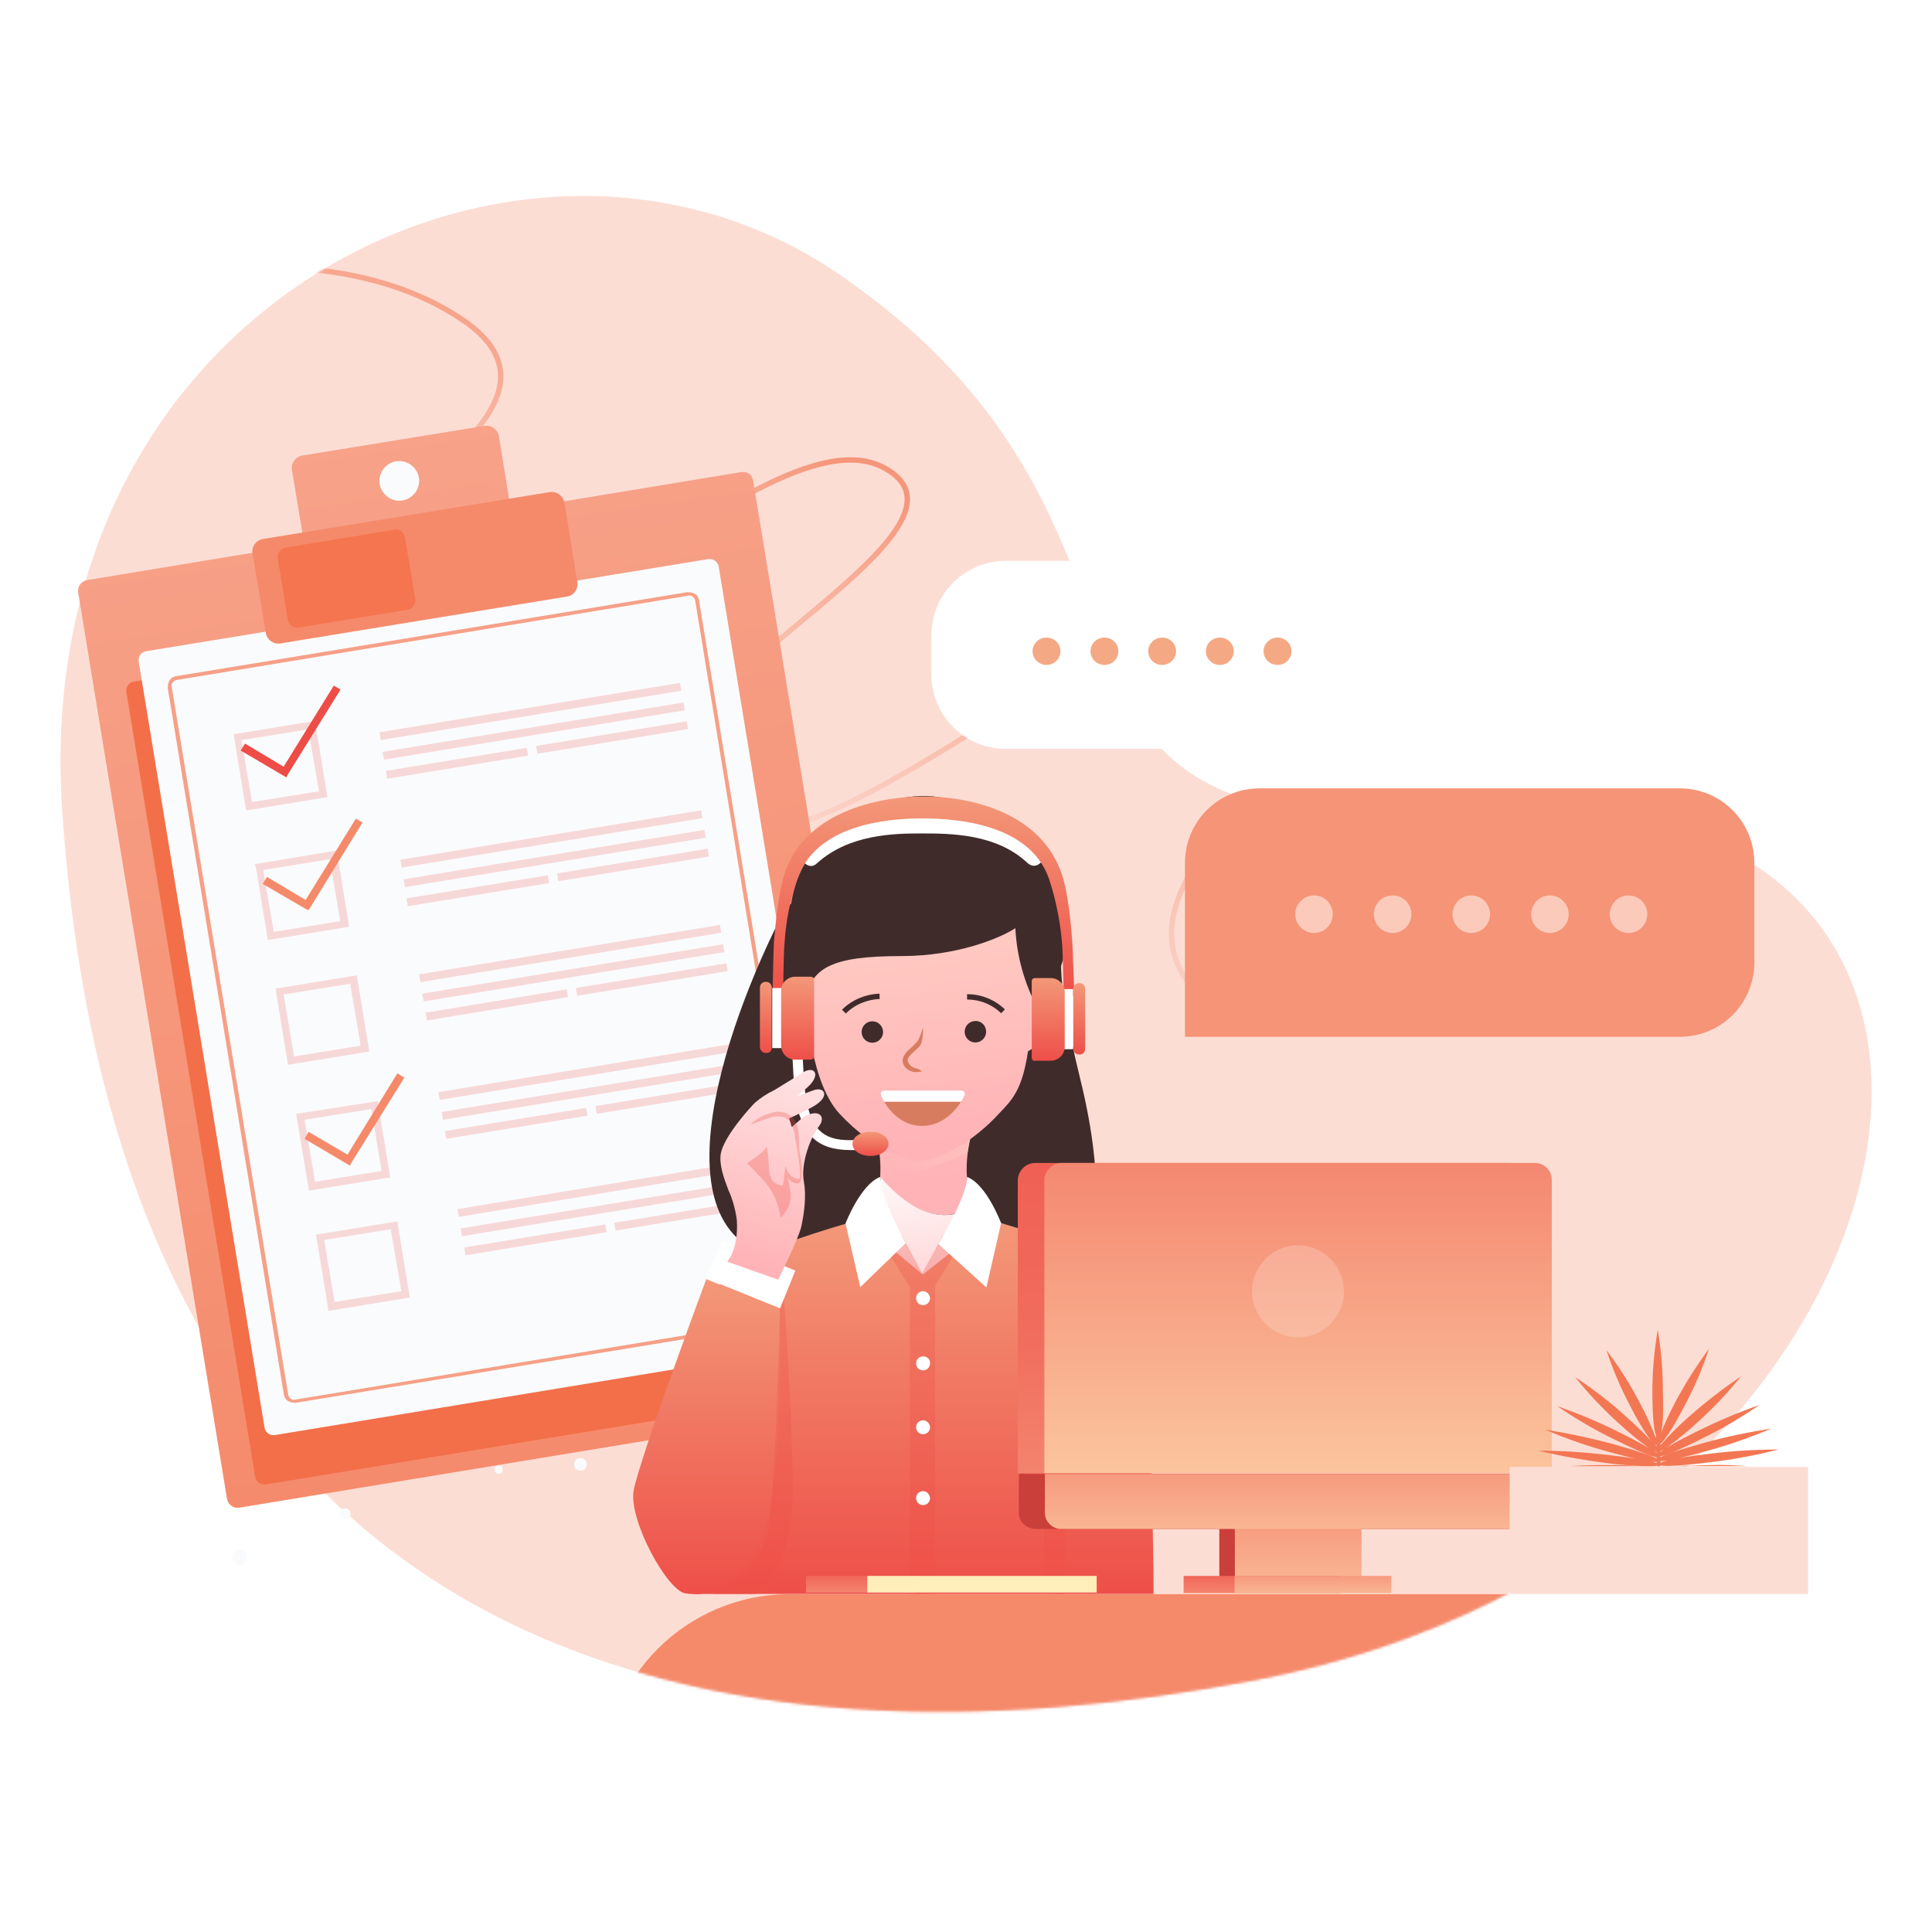 <?xml version="1.0" encoding="utf-8"?>
<!-- Generator: Adobe Illustrator 24.0.1, SVG Export Plug-In . SVG Version: 6.00 Build 0)  -->
<svg version="1.1" id="Layer_1" xmlns="http://www.w3.org/2000/svg" xmlns:xlink="http://www.w3.org/1999/xlink" x="0px" y="0px"
	 viewBox="0 0 720 720" style="enable-background:new 0 0 720 720;" xml:space="preserve">
<style type="text/css">
	.st0{fill:#FCDDD4;}
	.st1{fill:#FCDDD4;filter:url(#Adobe_OpacityMaskFilter);}
	.st2{mask:url(#A_1_);}
	.st3{opacity:0.7;fill:none;stroke:url(#SVGID_1_);stroke-width:2;enable-background:new    ;}
	.st4{fill:#F58A6B;}
	.st5{fill-rule:evenodd;clip-rule:evenodd;fill:url(#SVGID_2_);}
	.st6{fill-rule:evenodd;clip-rule:evenodd;fill:#F36F49;}
	.st7{fill-rule:evenodd;clip-rule:evenodd;fill:#FAFBFC;}
	.st8{opacity:0.8;fill:#F58A6B;enable-background:new    ;}
	.st9{fill-rule:evenodd;clip-rule:evenodd;fill:#F58A6B;}
	.st10{opacity:0.8;fill-rule:evenodd;clip-rule:evenodd;fill:#F36F49;enable-background:new    ;}
	.st11{opacity:0.2;fill:#EE4D47;enable-background:new    ;}
	.st12{fill:#EE4D47;}
	.st13{fill:#FAFBFC;}
	.st14{fill:#402B2B;}
	.st15{fill:url(#SVGID_3_);}
	.st16{fill:url(#SVGID_4_);}
	.st17{fill:url(#SVGID_5_);}
	.st18{fill:url(#SVGID_6_);}
	.st19{fill:#D87C60;}
	.st20{fill-rule:evenodd;clip-rule:evenodd;fill:#FFFFFF;}
	.st21{fill:#ED8A40;}
	.st22{fill:none;stroke:#402B2B;stroke-width:2;}
	.st23{fill:url(#SVGID_7_);}
	.st24{fill:#EE4D47;fill-opacity:0.3;}
	.st25{fill:#FFFFFF;}
	.st26{fill:url(#SVGID_8_);}
	.st27{fill:url(#SVGID_9_);}
	.st28{fill:url(#SVGID_10_);}
	.st29{fill:url(#SVGID_11_);}
	.st30{fill:url(#SVGID_12_);}
	.st31{fill:url(#SVGID_13_);}
	.st32{fill:url(#SVGID_14_);}
	.st33{fill-rule:evenodd;clip-rule:evenodd;fill:url(#SVGID_15_);}
	.st34{opacity:0.3;fill:#EB5046;enable-background:new    ;}
	.st35{fill:url(#SVGID_16_);}
	.st36{fill:#CA3F3A;}
	.st37{fill:url(#SVGID_17_);}
	.st38{fill:url(#SVGID_18_);}
	.st39{fill:url(#SVGID_19_);}
	.st40{fill:url(#SVGID_20_);}
	.st41{fill:url(#SVGID_21_);}
	.st42{opacity:0.2;fill:#FFFFFF;enable-background:new    ;}
	.st43{fill:url(#SVGID_22_);}
	.st44{fill:url(#SVGID_23_);}
	.st45{clip-path:url(#SVGID_25_);}
	.st46{fill-rule:evenodd;clip-rule:evenodd;fill:#F37753;}
	.st47{fill:#F37753;}
	.st48{fill:#F4A984;}
	.st49{fill:#F69477;}
	.st50{opacity:0.5;fill:#FFFFFF;enable-background:new    ;}
</style>
<g>
	<path class="st0" d="M312.4,102C195.8,22.4,10.2,112.6,23.2,302.4c22.1,323.7,247.6,361.3,444.9,323.7
		c258.1-49.2,317.6-344.4,79.3-323.7C356.1,319.1,458.1,201.5,312.4,102L312.4,102z"/>
	<defs>
		<filter id="Adobe_OpacityMaskFilter" filterUnits="userSpaceOnUse" x="-11.9" y="98.5" width="677.3" height="648.5">
			<feColorMatrix  type="matrix" values="1 0 0 0 0  0 1 0 0 0  0 0 1 0 0  0 0 0 1 0"/>
		</filter>
	</defs>
	<mask maskUnits="userSpaceOnUse" x="-11.9" y="98.5" width="677.3" height="648.5" id="A_1_">
		<path class="st1" d="M312.4,102C195.8,22.4,10.2,112.6,23.2,302.4c22.1,323.7,247.6,361.3,444.9,323.7
			c258.1-49.2,317.6-344.4,79.3-323.7C356.1,319.1,458.1,201.5,312.4,102L312.4,102z"/>
	</mask>
	<g class="st2">
		
			<linearGradient id="SVGID_1_" gradientUnits="userSpaceOnUse" x1="279.099" y1="567.52" x2="164.844" y2="358.481" gradientTransform="matrix(1 0 0 -1 0 721)">
			<stop  offset="0" style="stop-color:#F37753"/>
			<stop  offset="1" style="stop-color:#FFFFFF;stop-opacity:0"/>
		</linearGradient>
		<path class="st3" d="M-11.5,122.9c38.4-16.9,129-41.1,184.2-3.5C241.6,166.6,28.4,227.5,94,263.4s188.2-114.8,235.6-89
			s-120.6,95-71.7,131.2s192.2-122.1,251.5-92s-141.8,116.5-47,168.3"/>
		<path class="st4" d="M224.8,663.6c0-38.4,31.1-69.5,69.5-69.5h371.2V747H224.8V663.6z"/>
	</g>
	<g>
		
			<linearGradient id="SVGID_2_" gradientUnits="userSpaceOnUse" x1="144.586" y1="612.811" x2="210.772" y2="159.647" gradientTransform="matrix(1 0 0 -1 0 721)">
			<stop  offset="0" style="stop-color:#F7A58D"/>
			<stop  offset="1" style="stop-color:#F58A6B"/>
		</linearGradient>
		<path class="st5" d="M276.4,175.9l-86,14.2l-4.5-27.7c-0.5-2.4-2.8-4.1-5.3-3.7l-68.1,11.1c-2.4,0.5-4.1,2.8-3.7,5.3l4.6,27.7
			l-81,13.4c-2.1,0.4-3.5,2.3-3.3,4.4l55.5,338c0.4,2.1,2.3,3.5,4.4,3.3L333,521.7c2.1-0.4,3.5-2.3,3.3-4.4l-55.6-338
			c-0.2-2.1-2-3.6-4.1-3.4C276.5,175.9,276.4,175.9,276.4,175.9L276.4,175.9z"/>
		<path class="st6" d="M264.4,218.7L49.9,254c-1.9,0.3-3.1,2.1-2.8,3.9l48,292.5c0.3,1.9,2.1,3.1,4,2.8L313.6,518
			c1.8-0.3,3.1-2.1,2.8-3.9l-48-292.5C268,219.7,266.3,218.5,264.4,218.7L264.4,218.7z"/>
		<path class="st7" d="M263.7,208.4L54.4,242.7c-1.8,0.3-3,2-2.7,3.8c0,0,0,0.1,0,0.1l46.9,285.5c0.3,1.8,2,3,3.8,2.7
			c0,0,0.1,0,0.1,0L312,500.3c1.8-0.3,3-2,2.7-3.8c0,0,0-0.1,0-0.1l-46.9-285.5C267.3,209.1,265.5,208,263.7,208.4L263.7,208.4z"/>
	</g>
	<path class="st8" d="M256.1,220.7L65.6,252c-1,0.1-1.9,0.7-2.4,1.5c-0.5,0.8-0.7,1.8-0.7,2.8l43.3,263.4c0.1,1,0.7,1.9,1.5,2.4
		c0.8,0.5,1.8,0.7,2.8,0.7l190.5-31.2c1-0.1,1.9-0.7,2.4-1.5c0.5-0.8,0.7-1.8,0.7-2.8l-43.2-263.6c-0.1-1-0.7-1.9-1.5-2.4
		C258.1,220.9,257.1,220.6,256.1,220.7L256.1,220.7z M302.2,487.6c0.2,0.6,0,1.3-0.4,1.7c-0.4,0.5-0.9,0.8-1.5,0.9L110,521.6
		c-0.6,0.2-1.3,0-1.7-0.4c-0.5-0.4-0.8-0.9-0.9-1.5L64,256c-0.2-0.6,0-1.3,0.4-1.7c0.4-0.5,0.9-0.8,1.5-0.9L256.5,222
		c0.6-0.2,1.3,0,1.7,0.4c0.5,0.4,0.8,0.9,0.9,1.5L302.2,487.6z"/>
	<g>
		<path class="st7" d="M147.6,171.9c-4,0.7-6.8,4.5-6.1,8.5c0.7,4,4.5,6.8,8.5,6.1c4-0.7,6.8-4.5,6.1-8.5c0,0,0,0,0,0
			C155.4,174,151.6,171.3,147.6,171.9z"/>
		<path class="st9" d="M204.8,183.4l-107,17.5c-2.4,0.5-4.1,2.8-3.7,5.3l5,29.9c0.5,2.4,2.8,4.1,5.3,3.7l107-17.5
			c2.5-0.4,4.1-2.8,3.8-5.2l-4.9-30.1C209.6,184.5,207.2,183,204.8,183.4L204.8,183.4z"/>
		<path class="st10" d="M147.1,197.4l-40.8,6.7c-1.8,0.3-3.1,2.1-2.8,3.9l3.8,23.1c0.3,1.8,2.1,3.1,3.9,2.8l40.8-6.7
			c1.8-0.3,3.1-2.1,2.8-3.9l-3.9-23.1C150.7,198.4,149,197.1,147.1,197.4L147.1,197.4z"/>
	</g>
	<g>
		<path class="st11" d="M141.4,272.9l0.5,2.9l112-18.4l-0.5-2.9L141.4,272.9z M142.6,280.2l0.5,2.9l112.1-18.4l-0.5-2.9L142.6,280.2
			z M199.8,278l0.5,2.9l56.1-9.2l-0.5-2.9L199.8,278z M143.8,287.3l0.5,2.9l52.5-8.6l-0.5-2.9L143.8,287.3z M149.2,320.4l0.5,2.9
			l112.1-18.4l-0.5-2.9L149.2,320.4z M150.4,327.7l0.5,2.9l112.1-18.4l-0.5-2.9L150.4,327.7z M207.6,325.5l0.5,2.9l56.1-9.2
			l-0.5-2.9L207.6,325.5z M151.5,334.8l0.5,2.9l52.6-8.6l-0.5-2.9L151.5,334.8z M156.2,363.1l0.5,2.9l112.1-18.4l-0.5-2.9
			L156.2,363.1z M157.4,370.3l0.5,2.9l112.1-18.4l-0.5-2.9L157.4,370.3z M214.6,368.2l0.5,2.9l56.1-9.2l-0.5-2.9L214.6,368.2z
			 M158.6,377.4l0.5,2.9l52.6-8.7l-0.5-2.9L158.6,377.4z M163.4,407l0.5,2.9l112.1-18.4l-0.5-2.9L163.4,407z M164.6,414.4l0.5,2.9
			l112.1-18.4l-0.5-2.9L164.6,414.4z M221.9,412.2l0.5,2.9l56.1-9.2L278,403L221.9,412.2z M165.8,421.5l0.5,2.9l52.6-8.6l-0.5-2.9
			L165.8,421.5z M170.5,450.6l0.5,2.9L283,435l-0.5-2.9L170.5,450.6z M171.7,457.8l0.5,2.9l112.1-18.4l-0.5-2.9L171.7,457.8z
			 M228.9,455.7l0.5,2.9l56.1-9.2l-0.5-2.9L228.9,455.7z M173,464.9l0.5,2.9l52.6-8.6l-0.5-2.9L173,464.9z M88.5,273.4l-1.4,0.2
			l0.2,1.4l4.2,25.6l0.2,1.4l1.4-0.2l27.5-4.5l1.4-0.2l-0.2-1.4l-4.2-25.6l-0.2-1.4l-1.4,0.2L88.5,273.4z M118.9,294.9l-25,4
			l-3.9-23.1l24.9-4L118.9,294.9z M96.4,321.8L95,322l0.4,1.3l4.2,25.6l0.2,1.4l1.4-0.2l27.5-4.5l1.4-0.2l-0.2-1.4l-4.2-25.6
			l-0.2-1.4l-1.4,0.2L96.4,321.8z M126.8,343.3l-24.8,4l-3.9-23.1l24.8-4L126.8,343.3z M104.1,368.2l-1.4,0.2l0.2,1.4l4.2,25.6
			l0.2,1.4l1.4-0.2l27.5-4.5l1.4-0.2l-0.2-1.4l-4.2-25.6l-0.2-1.4l-1.4,0.2L104.1,368.2z M134.4,389.7l-24.8,4l-3.9-23.1l24.8-4
			L134.4,389.7z M111.8,414.9l-1.4,0.2l0.2,1.4l4.3,25.8l0.2,1.4l1.4-0.2l27.5-4.5l1.4-0.2l-0.2-1.4l-4.2-25.6l-0.2-1.4l-1.4,0.2
			L111.8,414.9z M142.2,436.4l-24.8,4l-3.9-23.1l24.9-4L142.2,436.4z M119.2,459.9l-1.4,0.2l0.2,1.4l4.2,25.6l0.2,1.4l1.4-0.2
			l27.5-4.5l1.4-0.2l-0.2-1.4l-4.2-25.6l-0.2-1.4l-1.4,0.2L119.2,459.9z M149.6,481.2l-24.9,4l-3.9-23.1l24.8-4L149.6,481.2z"/>
		<path class="st12" d="M105.7,285.7l-14.4-8.6l-1.6,2.6l17,10l0.7-1.3l19.5-31.4l-2.5-1.5L105.7,285.7z"/>
	</g>
	<path class="st4" d="M113.9,335.4l-14.4-8.6l-1.6,2.6l15.8,9.2l1.2,0.6l0.8-1.1l19.4-31.6l-2.5-1.4L113.9,335.4z M129.5,430.3
		l-14.5-8.5l-1.5,2.6l16.9,10l0.7-1.3l19.6-31.5l-2.6-1.6L129.5,430.3z"/>
	<g>
		<path class="st7" d="M88.7,577.7c-1.5,0.4-2.4,1.9-2,3.4c0.4,1.5,1.9,2.4,3.4,2c1.5-0.4,2.4-1.9,2-3.4c0,0,0,0,0-0.1
			C91.7,578.2,90.2,577.3,88.7,577.7C88.7,577.6,88.7,577.7,88.7,577.7z"/>
		<path class="st13" d="M129.5,566c1-0.5,1.5-1.7,1-2.7c-0.5-1-1.7-1.5-2.7-1c-1,0.5-1.4,1.7-1,2.7C127.2,566,128.5,566.5,129.5,566
			C129.5,566,129.5,566,129.5,566z M186.2,549.2c0.8-0.2,1.3-1.1,1.1-1.9c-0.2-0.8-1.1-1.3-1.9-1.1c-0.8,0.2-1.3,1.1-1.1,1.9
			C184.6,548.9,185.4,549.4,186.2,549.2z"/>
		<path class="st7" d="M215.7,543.4c-1.3,0.3-2,1.7-1.7,2.9c0.3,1.3,1.7,2,2.9,1.7c1.3-0.3,2-1.7,1.7-2.9c0,0,0,0,0,0
			C218.3,543.9,217,543.1,215.7,543.4z M260.6,533.4c-0.5,0.1-0.7,0.6-0.6,1c0.1,0.5,0.6,0.7,1,0.6c0.5-0.1,0.7-0.6,0.6-1
			c0,0,0,0,0,0C261.7,533.4,261.1,533.2,260.6,533.4z M353.2,503.1c-0.7,0.2-1.2,0.9-1,1.7c0.2,0.7,0.9,1.2,1.7,1
			c0.7-0.2,1.2-0.9,1-1.7c0,0,0,0,0,0c-0.1-0.7-0.8-1.1-1.4-1C353.3,503,353.3,503,353.2,503.1z"/>
	</g>
	<path class="st14" d="M299.8,469.7c-60.6,0-29.9-87.6-7-131.4c12.3-9.3,42.4-27.9,64.6-28.5c22.2-0.6,36.1,27.1,40.3,41
		c-2.5,0.2-5.1,10.8,4.9,51.4c10,40.6,5.1,61.9,1.4,67.4H299.8z"/>
	
		<linearGradient id="SVGID_3_" gradientUnits="userSpaceOnUse" x1="345.658" y1="281.576" x2="341.418" y2="328.549" gradientTransform="matrix(1 0 0 -1 0 721)">
		<stop  offset="0" style="stop-color:#FFB3B6"/>
		<stop  offset="1" style="stop-color:#FFC8C1"/>
	</linearGradient>
	<path class="st15" d="M363.2,448.9c-5.7-10-1.4-25.4-1.4-25.4l-17.6,3.6l-17.6-3.6c1.3,5,1.8,10.3,1.4,15.5
		C334.2,446,348.5,459.4,363.2,448.9L363.2,448.9z"/>
	
		<linearGradient id="SVGID_4_" gradientUnits="userSpaceOnUse" x1="329.352" y1="295.947" x2="369.305" y2="281.558" gradientTransform="matrix(1 0 0 -1 0 721)">
		<stop  offset="0" style="stop-color:#FFB3B6;stop-opacity:0.3"/>
		<stop  offset="1" style="stop-color:#FFC8C1"/>
	</linearGradient>
	<path class="st16" d="M360.7,429c-4.5,2.6-9.2,4.7-14.2,6.1c-6,1.9-12.2,2.8-18.5,2.8c0.2-4.9-0.3-9.8-1.5-14.5l17.6,3.6l17.6-3.6
		C361.3,425.3,361,427.1,360.7,429L360.7,429z"/>
	
		<linearGradient id="SVGID_5_" gradientUnits="userSpaceOnUse" x1="350.966" y1="203.57" x2="342.444" y2="291.428" gradientTransform="matrix(1 0 0 -1 0 721)">
		<stop  offset="0" style="stop-color:#FFB3B6"/>
		<stop  offset="1" style="stop-color:#FFFFFF"/>
	</linearGradient>
	<path class="st17" d="M301.1,462.9c10.2,9,30.5,28.8,43.3,28.8c12.9,0,35.7-18.8,46-27.8c-5-1.9-20.2-7.9-23.8-11
		c-1.2-1.2-2.3-2.5-3.1-4c-14.8,10.5-29.1-2.8-35.3-10.2c-0.5,5.2-1.9,10.5-5.9,14C318.2,456,305.8,461,301.1,462.9L301.1,462.9z"/>
	
		<linearGradient id="SVGID_6_" gradientUnits="userSpaceOnUse" x1="349.328" y1="295.185" x2="341.154" y2="365.569" gradientTransform="matrix(1 0 0 -1 0 721)">
		<stop  offset="0" style="stop-color:#FFB3B6"/>
		<stop  offset="1" style="stop-color:#FFC8C1"/>
	</linearGradient>
	<path class="st18" d="M392.7,369.4c-1.7-3.1-4.3-3.6-6-3.1l-8.1-26.4c-11.2-5.2-21.7-9.7-34.3-10.7V329h-7.1
		c-7.8,0-15.6,0.7-23.3,1.9c-1.9,0.6-3.8,0.9-5.7,1c-2.4,12.6-6.4,34.8-8.1,34.5h-0.2c-0.2,0-0.2,0-0.5-0.3c-1.7-0.5-3.6,0-5.3,2.9
		c-2.8,5.2,0,15.7,3.8,18.8c1.9,1.4,3.6,2.6,4.8,3.3c1.9,9.5,5.2,18.6,10.2,24c13.1,14,25.3,17.1,28.6,17.6h1.4
		c2.4-0.2,15.5-2.6,29.5-17.8c5-5.2,8.6-9,10.7-23.1c1.9-1.1,3.6-2.4,5.2-3.8C392.7,385.1,395.5,374.7,392.7,369.4L392.7,369.4z"/>
	<path class="st19" d="M344,382.8c0,0,0.2,5.4-1.3,7.1s-4.2,3.5-4.4,4.8c-0.3,1.1,0.9,2.9,2.9,3.4s2.3,1.2,2.3,1.2s-3.7,1.1-6-1.4
		c-2.3-2.5-0.6-5,1.1-6.6c1.1-0.9,2.2-2,3.2-3.1C342.7,387.3,344,382.8,344,382.8L344,382.8z M358.3,406.4h-28.8
		c-0.7,0-1.3,0.6-1.3,1.3c0,0.2,0,0.3,0.1,0.5c2,4.6,7,11.4,15.3,11.4c8.3,0,13.6-6.7,15.9-11.4c0.3-0.6,0-1.4-0.6-1.7
		C358.7,406.5,358.5,406.4,358.3,406.4L358.3,406.4z"/>
	<path class="st20" d="M358.2,410.6h-28.7c-0.5-0.8-0.9-1.6-1.2-2.4c-0.3-0.7,0-1.4,0.7-1.7c0.2-0.1,0.3-0.1,0.5-0.1h28.8
		c0.7,0,1.3,0.5,1.3,1.2c0,0.2,0,0.4-0.1,0.6C359.1,409,358.7,409.8,358.2,410.6L358.2,410.6z"/>
	<path class="st14" d="M371.6,311.8c35.5,4.5,27.1,47.8,20.2,55.4l-5.1,8.6c-4.9-9.2-7.8-19.4-8.3-29.9
		c-5.3,3.5-21.3,10.4-42.4,10.4c-26.4,0-33.6,4.4-36.1,16.7c-6.2-13.8-10.5-41.7,4.8-57.4C325.6,293.8,357.3,288.5,371.6,311.8
		L371.6,311.8z"/>
	<path class="st21" d="M299.8,373l1.2,10.2c-2.4-1.5-3.9-3.9-4.3-6.7C296.5,373.7,297.7,371.8,299.8,373L299.8,373z M386.3,373
		l-1.2,10.2c2.4-1.5,3.9-3.9,4.3-6.7C389.7,373.7,388.7,371.8,386.3,373L386.3,373z"/>
	<path class="st14" d="M367.5,384.5c0,2.2-1.8,4-4,4s-4-1.8-4-4s1.8-4,4-4C365.7,380.4,367.5,382.2,367.5,384.5
		C367.5,384.5,367.5,384.5,367.5,384.5z M325.1,388.6c2.2,0,4-1.8,4-4s-1.8-4-4-4s-4,1.8-4,4S322.9,388.6,325.1,388.6L325.1,388.6z"
		/>
	<path class="st22" d="M314.5,377c3.5-3.5,8.3-5.5,13.3-5.7 M360.4,371.5c5,0,9.8,1.9,13.4,5.4"/>
	
		<linearGradient id="SVGID_7_" gradientUnits="userSpaceOnUse" x1="344.401" y1="298.408" x2="344.401" y2="123.164" gradientTransform="matrix(1 0 0 -1 0 721)">
		<stop  offset="0" style="stop-color:#F4A984"/>
		<stop  offset="1" style="stop-color:#EE4D47"/>
	</linearGradient>
	<path class="st23" d="M429.2,516.9c0.9-25.7-7-40.9-18.8-47.4c-11.9-6.4-40-14.6-41-14.7l-25.5,20.2l-24.3-20.2
		c-0.9,0.2-29.8,8.3-41.4,14.7c-11.9,6.4-19.8,21.7-18.8,47.4c0.7,20.7-0.7,53.3-0.5,77.1h171C429.9,570.2,428.5,537.6,429.2,516.9
		L429.2,516.9z"/>
	<path class="st24" d="M358,463.6l-6.7-3.1l-7.6,14l-7.6-14l-7,3.1l10,16.2V594h9.4V479.1L358,463.6z"/>
	<g>
		<path class="st25" d="M328,438.6c-0.2,7,9.5,24.7,9.5,24.7l-16.9,16.4l-5.5-23.8C315.1,456,320.6,441.5,328,438.6L328,438.6z
			 M360.4,438.6c0.2,7-10.7,25-10.7,25l17.9,16.2l5.5-24C373,455.8,367.8,441.5,360.4,438.6L360.4,438.6z M346.6,483.8
			c0,1.5-1.2,2.6-2.6,2.6c-1.5,0-2.6-1.2-2.6-2.6c0-1.5,1.2-2.6,2.6-2.6c0,0,0,0,0,0C345.4,481.2,346.5,482.4,346.6,483.8z
			 M346.6,508.1c0,1.5-1.2,2.6-2.6,2.6c-1.5,0-2.6-1.2-2.6-2.6c0-1.5,1.2-2.6,2.6-2.6c0,0,0,0,0,0c1.4-0.1,2.6,1,2.6,2.4
			C346.6,507.9,346.6,508,346.6,508.1z"/>
		<g>
			<path id="Z" class="st25" d="M346.6,531.9c0,1.5-1.2,2.6-2.6,2.6c-1.5,0-2.6-1.2-2.6-2.6c0-1.5,1.2-2.6,2.6-2.6c0,0,0,0,0,0
				C345.4,529.3,346.5,530.5,346.6,531.9z"/>
		</g>
		<g>
			<path id="Z_1_" class="st25" d="M346.6,558.3c0,1.5-1.2,2.6-2.6,2.6c-1.5,0-2.6-1.2-2.6-2.6c0-1.5,1.2-2.6,2.6-2.6c0,0,0,0,0,0
				C345.4,555.7,346.5,556.9,346.6,558.3z"/>
		</g>
	</g>
	
		<linearGradient id="SVGID_8_" gradientUnits="userSpaceOnUse" x1="263.3" y1="271.466" x2="263.3" y2="123.678" gradientTransform="matrix(1 0 0 -1 0 721)">
		<stop  offset="0" style="stop-color:#F4A984"/>
		<stop  offset="1" style="stop-color:#EE4D47"/>
	</linearGradient>
	<path class="st26" d="M263.2,476.7c0,0-25.2,67.8-27.1,79c-1.7,11.1,12.6,37.1,19.3,38.1c9.7,1.4,17.6-1.4,27.4-18.1
		c9.5-16.7,7.9-87.8,7.9-87.8L263.2,476.7z"/>
	<path class="st24" d="M290.8,481.2c0,0-1.7,81.9-5.2,92.1c-3.3,9.7-10.7,17.3-20.3,20.9h16.2c0,0,12.6-8.3,13.8-33.4
		c0.7-15-1.9-62.8-3.3-78.8C291.5,477.9,290.8,481.2,290.8,481.2z"/>
	<path class="st25" d="M296.4,473.5L269,462.4l-5.7,14.1l27.4,11.1L296.4,473.5z"/>
	<path class="st24" d="M399.9,492.9c0,0-9.7,46.4-10.5,65.4s0,35.4,0,35.4l7,0.5L399.9,492.9z"/>
	<path class="st25" d="M317,428.6c-13.1,0-17.4-6.4-20-16.2c-1.2-5.2-1.7-19.3-1.7-19.7h3.8c0,0.2,0.5,14.3,1.7,19
		c2.4,9.3,6,14,18.8,13.1l0.2,3.8L317,428.6z M343.9,299.2c-10.5-1-34.5-0.2-45.5,20.7c0,0,2.9,5,6.2,1.7c11.9-10.7,28.6-11,38.8-11
		c10.5,0,27.9,0,39.5,11c3.6,3.1,6.2-1.7,6.2-1.7C378.5,299,354.4,298.3,343.9,299.2L343.9,299.2z"/>
	
		<linearGradient id="SVGID_9_" gradientUnits="userSpaceOnUse" x1="344.169" y1="441.372" x2="344.169" y2="347.911" gradientTransform="matrix(1 0 0 -1 0 721)">
		<stop  offset="0" style="stop-color:#F4A984"/>
		<stop  offset="1" style="stop-color:#EE4D47"/>
	</linearGradient>
	<path class="st27" d="M400.4,371.1l-0.7-18.6c-0.5-7.9-1.7-20.7-4.3-27.6c-8.6-23.5-36.4-28.1-51-28.1c-14.8,0-43.1,4.5-51.7,27.8
		c-2.4,6.7-3.6,18.6-4.3,26.6c-0.2,4.8-0.5,19.5-0.5,19.5h4c0,0,0-14.7,0.5-19.5c0.5-8.1,2.1-16.1,4.8-23.8
		c7.1-20.2,33.6-22.4,46.5-22.4c13.1,0,40,2.1,47.2,22.4c2.7,8.2,4.4,16.8,5,25.5c0.2,4,0.5,18.1,0.5,18.1L400.4,371.1z"/>
	<path class="st25" d="M293,368.2h-5.2v22.4h5.2V368.2z"/>
	
		<linearGradient id="SVGID_10_" gradientUnits="userSpaceOnUse" x1="297.252" y1="364.245" x2="297.252" y2="325.293" gradientTransform="matrix(1 0 0 -1 0 721)">
		<stop  offset="0" style="stop-color:#F4A984"/>
		<stop  offset="1" style="stop-color:#EE4D47"/>
	</linearGradient>
	<path class="st28" d="M302.2,394.9h-5.9c-2.9,0-5.2-2.4-5.2-5.2v-20.5c0-2.9,2.4-5.2,5.2-5.2h5.9c0.6,0,1.2,0.4,1.2,1.1
		c0,0,0,0.1,0,0.1v28.3C303.5,394.1,303,394.8,302.2,394.9z"/>
	
		<linearGradient id="SVGID_11_" gradientUnits="userSpaceOnUse" x1="285.456" y1="361.34" x2="285.456" y2="327.796" gradientTransform="matrix(1 0 0 -1 0 721)">
		<stop  offset="0" style="stop-color:#F4A984"/>
		<stop  offset="1" style="stop-color:#EE4D47"/>
	</linearGradient>
	<path class="st29" d="M285.6,392.4h-0.2c-1.2,0-2.1-0.9-2.2-2.1c0,0,0,0,0,0V368c0-1.2,1-2.1,2.1-2.1c0,0,0,0,0,0h0.2
		c1.2,0,2.1,0.9,2.1,2.1c0,0,0,0,0,0v22.4C287.7,391.5,286.8,392.5,285.6,392.4C285.6,392.5,285.6,392.5,285.6,392.4L285.6,392.4z"
		/>
	<path class="st25" d="M394.6,391h5.3v-22.4h-5.2L394.6,391z"/>
	
		<linearGradient id="SVGID_12_" gradientUnits="userSpaceOnUse" x1="390.63" y1="363.759" x2="390.63" y2="324.821" gradientTransform="matrix(1 0 0 -1 0 721)">
		<stop  offset="0" style="stop-color:#F4A984"/>
		<stop  offset="1" style="stop-color:#EE4D47"/>
	</linearGradient>
	<path class="st30" d="M385.6,395.3h6c2.9,0,5.2-2.4,5.2-5.2v-20.4c0-2.9-2.4-5.2-5.2-5.2h-5.9c-0.6,0-1.2,0.4-1.2,1.1
		c0,0,0,0.1,0,0.1v28.3c-0.1,0.6,0.3,1.3,0.9,1.4C385.5,395.3,385.5,395.3,385.6,395.3L385.6,395.3z"/>
	
		<linearGradient id="SVGID_13_" gradientUnits="userSpaceOnUse" x1="402.181" y1="360.867" x2="402.181" y2="327.323" gradientTransform="matrix(1 0 0 -1 0 721)">
		<stop  offset="0" style="stop-color:#F4A984"/>
		<stop  offset="1" style="stop-color:#EE4D47"/>
	</linearGradient>
	<path class="st31" d="M402.1,393h0.2c1.2,0,2.1-0.9,2.1-2.1c0,0,0,0,0,0v-22.4c0-1.2-0.9-2.1-2.1-2.1c0,0,0,0,0,0h-0.2
		c-1.2,0-2.1,0.9-2.1,2.1c0,0,0,0,0,0v22.4C399.9,392,400.9,392.9,402.1,393C402,393,402.1,393,402.1,393z"/>
	
		<linearGradient id="SVGID_14_" gradientUnits="userSpaceOnUse" x1="324.408" y1="301.355" x2="324.408" y2="289.969" gradientTransform="matrix(1 0 0 -1 0 721)">
		<stop  offset="0" style="stop-color:#F4A984"/>
		<stop  offset="1" style="stop-color:#EE4D47"/>
	</linearGradient>
	<path class="st32" d="M331.1,426.3c0,2.4-2.9,4.5-6.7,4.5c-3.6,0-6.7-1.9-6.7-4.5c0-2.6,2.9-4.5,6.7-4.5
		C328,421.7,331.1,423.6,331.1,426.3z"/>
	
		<linearGradient id="SVGID_15_" gradientUnits="userSpaceOnUse" x1="276.341" y1="250.102" x2="307.619" y2="366.875" gradientTransform="matrix(1 0 0 -1 0 721)">
		<stop  offset="0" style="stop-color:#FFB3B6"/>
		<stop  offset="0.24" style="stop-color:#FFC5C7"/>
		<stop  offset="1" style="stop-color:#FFFFFF"/>
	</linearGradient>
	<path class="st33" d="M281.3,411L281.3,411c2.2-1.9,4.6-3.5,7.2-4.7l11.4-7c3.8-1.9,6.2,1.4,0.7,6.2l-4,3.2l6.9-2.5
		c4-1.2,5.9,2.6-0.5,6.2c-2.6,1.5-5.9,3-8.9,4.4l1,3.2l3.8-3.3c6-4,9.1-0.7,6.4,2.9c-2.9,3.6-7.1,13.8-5.7,20.9
		c0.9,4.8,0.2,11.4-1,16.7c-1.2,5-8.6,19.7-8.6,19.7l-19-6.7c0,0,4.3-4.5,3.6-15.5c-0.5-3.8-1.5-7.6-3.1-11.1
		c-1.8-4.7-3.5-9.4-2.9-13.6C269.8,423.4,279.6,412.7,281.3,411L281.3,411z"/>
	<path class="st34" d="M298.5,439.6c0.4-3.3,0.3-6.7-0.5-10c-0.5-3.3,0.2-7.6-1.2-10.7c-1.4-3.5-5.2-5.4-8.8-4.3
		c-5.9,1.4-8.3,4.5-8.3,4.5l7.2-2.6c3.6-0.9,7.1-0.7,8.6,3.6c0.7,2.6,1.2,6.2,1.7,8.8c0.3,1.9,1.7,10.2,0.5,10.5c-1.2,0-3.8-0.7-5-5
		c-0.2,1-0.5,7.4-1.2,7.4c-4.3-0.5-4.8-3.8-5-7.4c-0.1-2.4-0.3-4.8-0.7-7.1c-1.7,2.6-5.7,5-7.4,6.2c1.9,1.7,5.5,5.7,7,7.4
		c3,3.7,4.9,8.1,5.5,12.9c6.4-6.2,2.8-12.6,2.6-14.8C294.9,440.8,298.2,442.2,298.5,439.6L298.5,439.6z"/>
	
		<linearGradient id="SVGID_16_" gradientUnits="userSpaceOnUse" x1="473.878" y1="-61.129" x2="473.878" y2="613.209" gradientTransform="matrix(1 0 0 -1 0 721)">
		<stop  offset="0" style="stop-color:#FFEDBA"/>
		<stop  offset="0.42" style="stop-color:#F16D5E"/>
		<stop  offset="0.65" style="stop-color:#EE4D47"/>
	</linearGradient>
	<path class="st35" d="M568.6,439.6c0-3.5-2.9-6.2-6.3-6.2c-0.1,0-0.2,0-0.3,0h-176c-3.5-0.1-6.5,2.7-6.7,6.2V549h189.1V439.6H568.6
		z"/>
	<g>
		<path class="st36" d="M386.1,569.8h176c3.5,0.1,6.5-2.7,6.7-6.2v-14.3H379.7v14.3C379.4,566.9,382.5,569.8,386.1,569.8
			L386.1,569.8z"/>
		<path class="st36" d="M501.6,567.1h-47.2v22.4h47.2V567.1z"/>
	</g>
	
		<linearGradient id="SVGID_17_" gradientUnits="userSpaceOnUse" x1="483.769" y1="86.422" x2="483.769" y2="216.847" gradientTransform="matrix(1 0 0 -1 0 721)">
		<stop  offset="0" style="stop-color:#FFEDBA"/>
		<stop  offset="1" style="stop-color:#EE4D47"/>
	</linearGradient>
	<path class="st37" d="M507.4,567.1h-47.2v22.4h47.2V567.1z"/>
	
		<linearGradient id="SVGID_18_" gradientUnits="userSpaceOnUse" x1="470.277" y1="102.909" x2="470.277" y2="139.749" gradientTransform="matrix(1 0 0 -1 0 721)">
		<stop  offset="0" style="stop-color:#FFEDBA"/>
		<stop  offset="1" style="stop-color:#EE4D47"/>
	</linearGradient>
	<path class="st38" d="M499.5,587.3h-58.4v6.4h58.4V587.3z"/>
	
		<linearGradient id="SVGID_19_" gradientUnits="userSpaceOnUse" x1="489.351" y1="114.267" x2="489.351" y2="151.732" gradientTransform="matrix(1 0 0 -1 0 721)">
		<stop  offset="0" style="stop-color:#FFEDBA"/>
		<stop  offset="1" style="stop-color:#EE4D47"/>
	</linearGradient>
	<path class="st39" d="M518.5,587.3h-58.4v6.4h58.4V587.3z"/>
	
		<linearGradient id="SVGID_20_" gradientUnits="userSpaceOnUse" x1="483.769" y1="96.278" x2="483.769" y2="397.429" gradientTransform="matrix(1 0 0 -1 0 721)">
		<stop  offset="0" style="stop-color:#FFEDBA"/>
		<stop  offset="1" style="stop-color:#EE4D47"/>
	</linearGradient>
	<path class="st40" d="M578.3,439.6c0-3.5-2.9-6.2-6.3-6.2c-0.1,0-0.2,0-0.3,0H395.9c-3.5-0.1-6.5,2.7-6.7,6.2V549h189.1V439.6z"/>
	
		<linearGradient id="SVGID_21_" gradientUnits="userSpaceOnUse" x1="484.005" y1="110.013" x2="484.005" y2="229.331" gradientTransform="matrix(1 0 0 -1 0 721)">
		<stop  offset="0" style="stop-color:#FFEDBA"/>
		<stop  offset="1" style="stop-color:#EE4D47"/>
	</linearGradient>
	<path class="st41" d="M395.9,569.8h176c3.5,0.1,6.5-2.7,6.7-6.2v-14.3H389.4v14.3c-0.1,3.3,2.6,6.1,5.9,6.2
		C395.5,569.8,395.7,569.8,395.9,569.8L395.9,569.8z"/>
	<path class="st42" d="M500.9,481.2c0,9.5-7.7,17.2-17.1,17.2c-9.5,0-17.2-7.7-17.2-17.1c0-9.5,7.7-17.2,17.1-17.2c0,0,0,0,0,0
		c9.4,0,17.1,7.6,17.1,17C500.9,481.1,500.9,481.2,500.9,481.2z"/>
	
		<linearGradient id="SVGID_22_" gradientUnits="userSpaceOnUse" x1="320.71" y1="104.035" x2="320.71" y2="139.512" gradientTransform="matrix(1 0 0 -1 0 721)">
		<stop  offset="0" style="stop-color:#FFEDBA"/>
		<stop  offset="1" style="stop-color:#EE4D47"/>
	</linearGradient>
	<path class="st43" d="M341.1,587.3h-40.7v6.2h40.7V587.3z"/>
	
		<linearGradient id="SVGID_23_" gradientUnits="userSpaceOnUse" x1="365.967" y1="133.688" x2="365.967" y2="160.671" gradientTransform="matrix(1 0 0 -1 0 721)">
		<stop  offset="0" style="stop-color:#FFEDBA"/>
		<stop  offset="1" style="stop-color:#EE4D47"/>
	</linearGradient>
	<path class="st44" d="M408.7,587.3h-85.5v6.2h85.5L408.7,587.3z"/>
	<g>
		<defs>
			<rect id="SVGID_24_" x="562.6" y="495.4" width="111.2" height="98.7"/>
		</defs>
		<clipPath id="SVGID_25_">
			<use xlink:href="#SVGID_24_"  style="overflow:visible;"/>
		</clipPath>
		<g class="st45">
			<path class="st0" d="M673.8,546.7H562.6V594h111.2V546.7z"/>
			<g>
				<path class="st46" d="M618.8,534.5L618.8,534.5c1.6-4.1,3.5-8.1,5.6-12.1c3.7-6.9,7.9-13.5,12.5-19.8
					c-2.3,7.1-5.3,14.1-8.8,20.7c-5.2,10-8.1,14-9.3,14.7v0.6c3.3-3.8,6.9-7.4,10.7-10.7c6.1-5.4,12.6-10.4,19.3-15
					c-4.8,6.1-10.2,11.7-15.9,16.9c-3.7,3.5-7.7,6.7-11.8,9.7c2.4-1.5,6.1-3.5,11.6-6.2c7.5-3.7,15.2-7,23-9.7
					c-6.6,4.5-13.4,8.6-20.6,12.1c-9.2,4.7-14.2,6.7-16.3,7v0.4c1.9-1.1,7-2.8,16.3-5.4c8.2-2.3,16.6-4,25-5.3
					c-7.6,3.2-15.5,6-23.5,8.2c-4.3,1.2-7.8,2.1-10.5,2.7c2.8-0.5,6.3-0.9,10.8-1.5c8.6-1.1,17.3-1.6,25.9-1.6
					c-8.3,2.1-16.7,3.7-25.2,4.7c-11.4,1.4-17,1.6-18.8,1.2v0.3h-1.4v-0.2c-0.4,0.1-0.7,0.2-1.1,0.2h-4c-4.6-0.2-9.3-0.6-13.9-1.2
					c-8.5-1.1-16.9-2.6-25.2-4.6c8.7,0,17.3,0.6,25.9,1.6c4.2,0.5,7.6,0.9,10.3,1.4c-2.6-0.6-6-1.5-10.1-2.6
					c-8-2.2-15.8-4.9-23.4-8.2c8.4,1.3,16.8,3.1,25,5.3c9.7,2.7,14.6,4.4,16.5,5.5v-0.5c-2.1-0.3-7.1-2.4-16.5-7
					c-7.1-3.5-14-7.6-20.6-12.1c7.9,2.8,15.6,6,23,9.7c5.1,2.5,8.7,4.5,11.1,5.9c-4-2.9-7.8-6.1-11.5-9.5
					c-5.7-5.2-11.1-10.9-15.9-16.9c6.8,4.5,13.3,9.5,19.3,15c4.2,3.8,7.1,6.6,8.9,8.7c-2.9-4.2-5.5-8.5-7.7-13
					c-3.5-6.6-6.5-13.6-8.8-20.7c4.7,6.2,8.9,12.8,12.5,19.8c2.3,4.2,4.2,8.5,5.9,13v-1.3c-0.7-1.7-1.3-6.6-1.3-16.3
					c0-7.7,0.7-15.3,2-22.8c1.3,7.5,1.9,15.1,1.9,22.8C620,527.9,619.6,532.8,618.8,534.5L618.8,534.5z M617.4,538.5
					c-0.3-0.1-0.6-0.2-0.8-0.5l0.8,1V538.5z M617.4,541.1c-0.5-0.1-1-0.3-1.4-0.6l1.4,0.9V541.1z M618.8,541.1
					c0.5-0.3,0.9-0.7,1.4-1c-0.4,0.3-0.9,0.5-1.4,0.7V541.1z M617.4,544.8c-0.6,0-1.3,0-1.9-0.1c0.7,0.1,1.3,0.4,1.9,0.6V544.8z
					 M618.8,545.1c0.8-0.3,1.6-0.6,2.5-0.8c-0.8,0.1-1.7,0.2-2.5,0.2V545.1z"/>
				<path class="st47" d="M610.7,546.4h-25.6c4-0.3,8.8-0.4,13.9-0.4C604.1,546,607.8,546.1,610.7,546.4z M625.4,546.4H651
					c-4-0.3-8.8-0.6-13.9-0.4L625.4,546.4z"/>
			</g>
		</g>
	</g>
	<path class="st25" d="M507.6,236.8c0-15.4-12.4-27.8-27.8-27.8H374.9c-15.4,0-27.8,12.4-27.8,27.8v14.5c0,15.4,12.4,27.8,27.8,27.8
		c0,0,0,0,0,0h132.7V236.8z"/>
	<g>
		<ellipse class="st48" cx="476.1" cy="242.7" rx="5.2" ry="5.1"/>
		<ellipse class="st48" cx="454.6" cy="242.7" rx="5.2" ry="5.1"/>
		<ellipse class="st48" cx="433.1" cy="242.7" rx="5.2" ry="5.1"/>
		<ellipse class="st48" cx="411.6" cy="242.7" rx="5.2" ry="5.1"/>
		<ellipse class="st48" cx="390" cy="242.7" rx="5.2" ry="5.1"/>
	</g>
	<path class="st49" d="M441.6,321.6c0-15.4,12.4-27.8,27.8-27.8H626c15.4,0,27.8,12.4,27.8,27.8v37c0,15.4-12.4,27.8-27.8,27.8
		H441.6V321.6z"/>
	<g>
		<circle class="st50" cx="489.7" cy="340.7" r="7"/>
		<circle class="st50" cx="519" cy="340.7" r="7"/>
		<circle class="st50" cx="548.3" cy="340.7" r="7"/>
		<circle class="st50" cx="577.6" cy="340.7" r="7"/>
		<circle class="st50" cx="606.9" cy="340.7" r="7"/>
	</g>
</g>
</svg>
